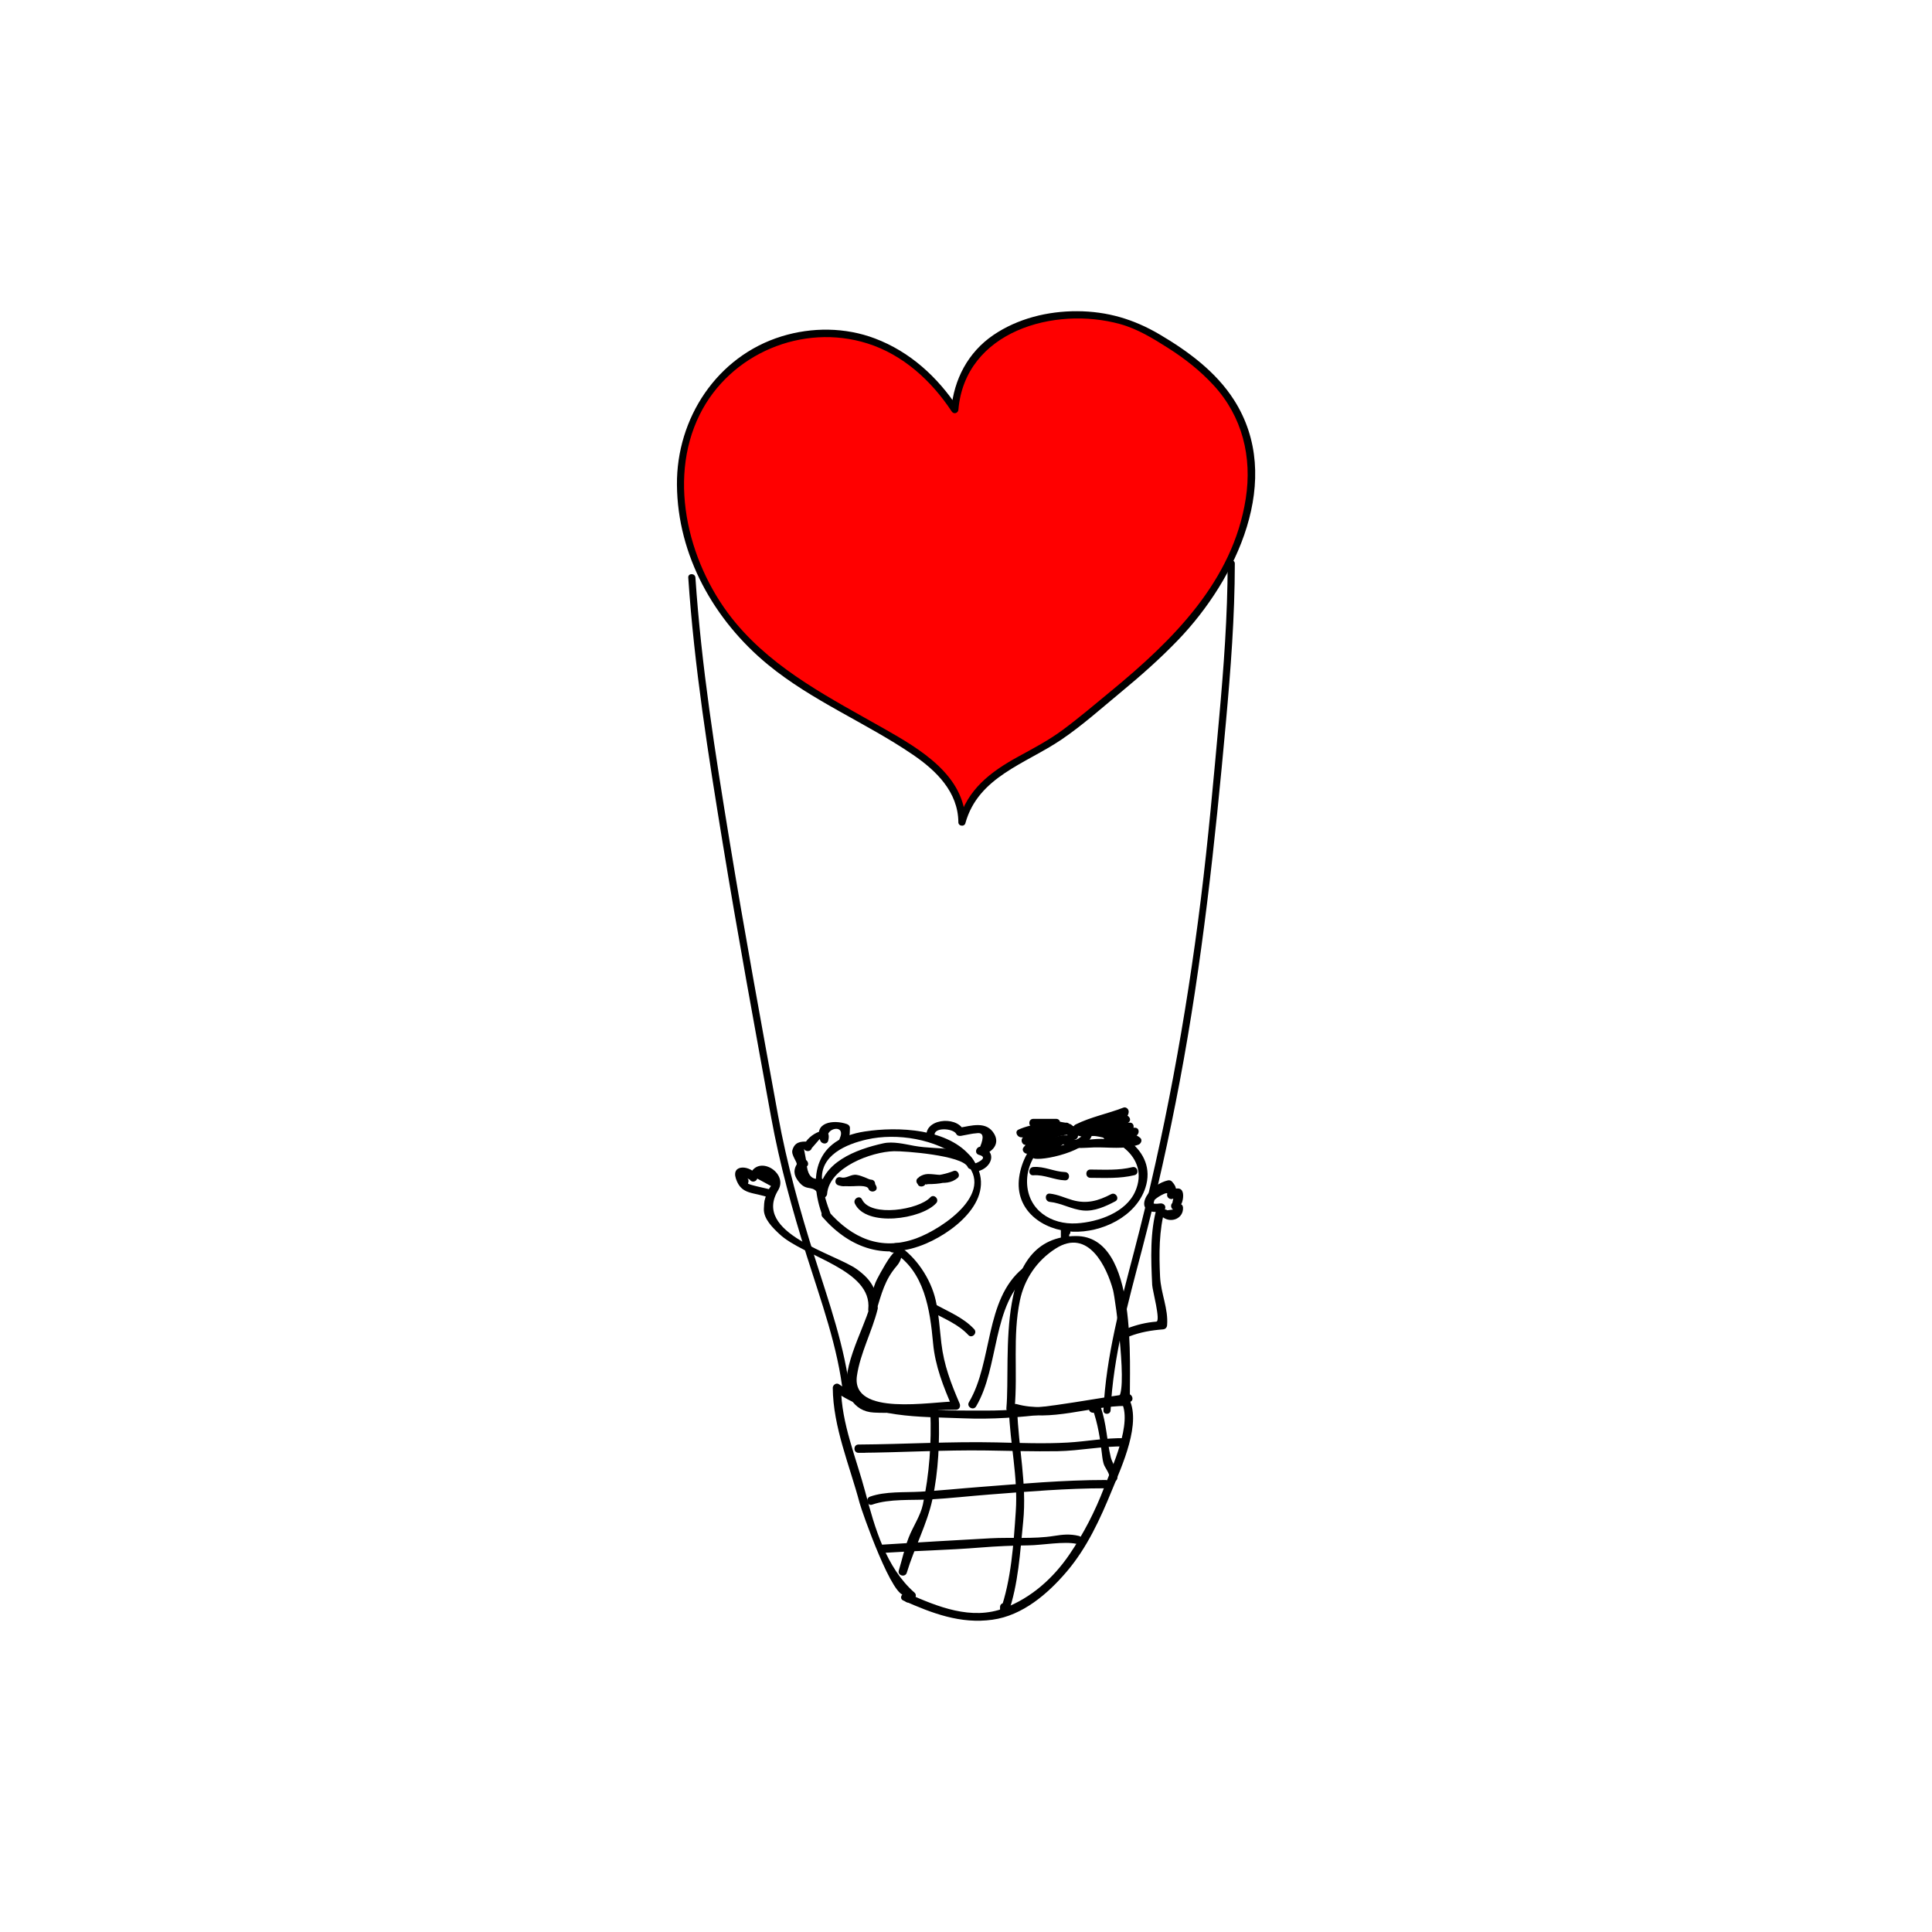<?xml version="1.0" encoding="utf-8"?>
<!-- Generator: Adobe Illustrator 16.0.0, SVG Export Plug-In . SVG Version: 6.00 Build 0)  -->
<!DOCTYPE svg PUBLIC "-//W3C//DTD SVG 1.1//EN" "http://www.w3.org/Graphics/SVG/1.1/DTD/svg11.dtd">
<svg version="1.1" id="Layer_1" xmlns="http://www.w3.org/2000/svg" xmlns:xlink="http://www.w3.org/1999/xlink" x="0px" y="0px"
	 width="350px" height="350px" viewBox="0 0 350 350" enable-background="new 0 0 350 350" xml:space="preserve">
<g>
	<g>
		<g>
			<path fill="#FF0000" d="M174.264,148.948c0-19.805-45.449-18.153-50.692-57.274c-3.89-29.024,32.077-44.113,49.403-17.458
				c1.299-17.24,22.893-20.099,33.722-14.768c14.079,7.462,25.113,17.833,17.586,38.623c-5.103,14.096-17.327,23.392-29.242,32.988
				C186.38,138.521,176.926,138.787,174.264,148.948"/>
			<g>
				<path d="M174.913,148.948c-0.075-8.49-8.269-13.26-14.786-16.962c-9.58-5.442-19.541-10.453-26.767-19.038
					c-8.417-10-12.638-25.699-6.595-37.854c5.496-11.056,18.643-16.579,30.375-12.879c6.443,2.032,11.614,6.772,15.274,12.328
					c0.369,0.56,1.155,0.314,1.209-0.328c1.218-14.2,17.391-18.815,29.328-15.499c3.146,0.874,5.971,2.619,8.705,4.356
					c2.987,1.898,5.78,4.099,8.183,6.704c5.225,5.661,7.016,13.017,5.843,20.545c-2.328,14.951-13.255,25.696-24.415,34.877
					c-2.876,2.366-5.74,4.806-8.731,7.024c-2.537,1.882-5.347,3.355-8.11,4.869c-5.018,2.749-9.194,5.942-10.787,11.684
					c-0.224,0.808,1.028,1.15,1.252,0.345c2.334-8.412,10.913-10.736,17.427-15.156c3.766-2.556,7.243-5.675,10.749-8.573
					c3.614-2.986,7.131-6.094,10.381-9.478c10.518-10.951,19.268-29.143,10.085-43.485c-3.258-5.089-8.304-8.805-13.436-11.832
					c-4.687-2.765-9.492-4.195-14.958-4.219c-5.307-0.023-10.777,1.316-15.191,4.326c-4.582,3.125-7.152,8.043-7.621,13.512
					c0.403-0.109,0.806-0.218,1.209-0.328c-3.69-5.602-8.69-10.167-15.013-12.565c-5.396-2.046-11.425-2.082-16.914-0.393
					c-11.723,3.607-19.069,14.847-18.974,26.894c0.101,12.819,6.747,24.582,16.478,32.578c8.048,6.614,17.737,10.505,26.284,16.333
					c4.24,2.892,8.17,6.751,8.219,12.212C173.622,149.785,174.92,149.786,174.913,148.948L174.913,148.948z"/>
			</g>
		</g>
		<g>
			<g>
				<path d="M124.684,104.638c1.081,16.111,3.628,32.138,6.232,48.061c2.716,16.604,5.765,33.152,8.781,49.704
					c1.56,8.558,3.839,16.817,6.453,25.112c2.58,8.188,5.661,16.539,6.594,25.122c0.089,0.823,1.389,0.832,1.298,0
					c-0.925-8.518-3.897-16.779-6.463-24.905c-2.678-8.481-5.035-16.922-6.629-25.675c-3.015-16.552-6.058-33.099-8.781-49.703
					c-2.592-15.808-5.113-31.72-6.187-47.716C125.926,103.808,124.627,103.802,124.684,104.638L124.684,104.638z"/>
			</g>
		</g>
		<g>
			<g>
				<path d="M201.194,255.502c0.473-9.874,3.181-19.542,5.672-29.057c2.642-10.088,4.911-20.245,6.847-30.492
					c4.069-21.545,6.399-43.277,8.372-65.096c0.866-9.579,1.604-19.125,1.615-28.75c0.001-0.837-1.298-0.837-1.299,0
					c-0.012,9.434-0.71,18.794-1.563,28.183c-0.99,10.894-1.951,21.779-3.3,32.636c-2.669,21.491-6.59,42.804-12.076,63.756
					c-2.471,9.438-5.098,19.027-5.566,28.82C199.855,256.339,201.154,256.335,201.194,255.502L201.194,255.502z"/>
			</g>
		</g>
	</g>
	<g>
		<g>
			<path d="M150.502,220c-0.761-2.027-1.385-3.933-1.58-6.114c-0.415-4.637,4.459-6.631,8.108-7.458
				c5.513-1.249,12.504-0.066,16.985,3.412c7.309,5.674-3.215,12.756-8.036,14.504c-6.412,2.324-11.644-0.047-15.9-4.904
				c-0.639-0.729-1.695,0.336-1.061,1.061c5.044,5.758,11.542,7.899,18.811,4.753c5.8-2.51,13.256-8.866,8.222-15.476
				c-4.101-5.386-13.439-5.72-19.42-4.796c-8.822,1.362-10.365,7.991-7.576,15.417C149.393,221.295,150.843,220.907,150.502,220
				L150.502,220z"/>
		</g>
	</g>
	<g>
		<g>
			<path d="M153.411,207.033c0.573-1.267,0.499-1.128,0.562-2.674c0.014-0.349-0.243-0.614-0.551-0.724
				c-2.469-0.872-6.093-0.299-4.825,2.989c0.249,0.645,1.257,0.782,1.446,0c0.812-3.359-3.771-1.226-4.431,0.979
				c0.491,0.066,0.982,0.133,1.473,0.199c0-0.076,0-0.153,0-0.229c0-0.428-0.342-0.726-0.75-0.75
				c-1.333-0.08-2.387,0.091-2.79,1.555c-0.243,0.885,0.979,2.239,0.771,2.594c-0.753,1.286-0.315,2.325,0.569,3.33
				c1.443,1.64,2.497,0.131,3.556,2.374c0.346,0.731,1.347,0.296,1.397-0.379c0.36-4.814,8.041-7.645,12.106-7.744
				c1.864-0.046,12.382,0.741,13.355,2.843c0.406,0.877,1.698,0.114,1.295-0.758c-0.834-1.802-2.103-2.163-4.014-2.412
				c-2.304-0.3-4.632-0.222-6.951-0.643c-1.749-0.318-3.841-0.849-5.6-0.461c-4.991,1.098-11.265,3.471-11.691,9.175
				c0.466-0.126,0.932-0.252,1.397-0.379c-0.119-0.563-0.238-1.125-0.357-1.688c0.011-0.398-0.35-0.763-0.75-0.75
				c-1.375,0.342-2.193-0.379-2.454-2.163c0.403-0.333,0.206-0.921-0.152-1.178c-0.146-0.779-0.293-1.558-0.439-2.337
				c0,0.858,1.232,1.007,1.473,0.199c0.513-0.592,1.025-1.184,1.538-1.775c0.482,0,0.964,0,1.446,0
				c-0.709-1.841,3.339-2.752,2.073,0.049C151.72,207.149,153.013,207.913,153.411,207.033L153.411,207.033z"/>
		</g>
	</g>
	<g>
		<g>
			<path d="M169.327,205.767c-0.331-1.63,3.348-1.409,3.91-0.34c0.167,0.317,0.522,0.399,0.847,0.345
				c0.494-0.084,0.982-0.182,1.473-0.281c0.463-0.099,0.931-0.165,1.404-0.198c1.155-0.171,1.354,0.646,0.597,2.449
				c-0.805,0.08-1.066,1.243-0.199,1.474c1.843,0.488-0.385,1.473-0.688,1.537c-0.946,0.201-0.545,1.647,0.398,1.447
				c2.56-0.543,3.742-3.621,0.688-4.432c-0.066,0.491-0.133,0.982-0.199,1.474c1.842-0.183,3.727-1.789,2.563-3.809
				c-1.404-2.438-4.154-1.492-6.435-1.108c0.282,0.115,0.564,0.23,0.847,0.345c-1.393-2.649-7.35-1.943-6.651,1.496
				C168.073,207.113,169.519,206.711,169.327,205.767L169.327,205.767z"/>
		</g>
	</g>
	<g>
		<g>
			<path d="M154.871,218.053c2.048,4.297,12.038,2.845,14.722-0.078c0.653-0.711-0.405-1.774-1.061-1.061
				c-2.063,2.245-10.805,3.658-12.367,0.381C155.75,216.423,154.457,217.184,154.871,218.053L154.871,218.053z"/>
		</g>
	</g>
	<g>
		<g>
			<path d="M167.146,214.648c0.29-0.158,0.581-0.408,0.546-0.78c-0.054,0.16-0.107,0.319-0.161,0.479
				c0.252-0.125,0.518-0.182,0.795-0.171c0.431-0.022,0.871,0.03,1.299,0.065c1.423,0.114,2.74,0.116,3.87-0.858
				c0.554-0.478-0.031-1.523-0.729-1.254c-1.412,0.546-2.768,0.844-4.282,0.884c-1.11,0.03-2.07-0.118-2.237,1.217
				c-0.12,0.958,1.382,0.946,1.5,0c-0.186,0.329-0.072,0.426,0.342,0.289c0.258-0.002,0.515-0.007,0.773-0.016
				c0.472-0.013,0.939-0.06,1.407-0.122c1.005-0.134,1.953-0.44,2.896-0.805c-0.243-0.418-0.486-0.836-0.729-1.254
				c-1.122,0.968-3.066,0.3-4.412,0.369c-0.525,0.027-0.957,0.183-1.403,0.453c-0.12,0.073-0.251,0.197-0.323,0.319
				c-0.493,0.842,0.224-0.184,0.093-0.111C165.54,213.817,166.297,215.113,167.146,214.648L167.146,214.648z"/>
		</g>
	</g>
	<g>
		<g>
			<path d="M157.814,213.71c-0.296-0.008-0.826-0.303-1.11-0.407c-0.509-0.188-0.964-0.379-1.504-0.464
				c-1.084-0.171-1.89,0.765-2.926,0.438c-0.133,0.482-0.266,0.965-0.398,1.447c0.862,0.209,1.757,0.177,2.638,0.168
				c0.553-0.006,2.543-0.229,2.807,0.455c0.344,0.893,1.795,0.506,1.446-0.398c-0.945-2.453-4.551-1.2-6.493-1.672
				c-0.942-0.229-1.32,1.157-0.398,1.447c0.435,0.137,0.902,0.245,1.359,0.136c0.655-0.157,1.212-0.631,1.916-0.52
				c0.92,0.146,1.723,0.845,2.664,0.869C158.782,215.234,158.779,213.734,157.814,213.71L157.814,213.71z"/>
		</g>
	</g>
	<g>
		<g>
			<path d="M162.095,226.815c-0.776,0.388-2.595,3.745-3.202,4.909c-0.825,1.58-1.046,3.569-1.572,5.264
				c0.491,0.066,0.982,0.133,1.473,0.199c0.36-3.326-0.924-5.332-3.535-7.233c-3.877-2.822-19.041-6.546-14.287-14.337
				c1.95-3.196-3.877-6.732-5.23-2.504c0.457-0.06,0.914-0.119,1.371-0.18c-1.074-1.834-4.709-2.149-3.792,0.603
				c1.007,3.021,3.17,2.336,6.159,3.484c0.904,0.347,1.292-1.104,0.398-1.447c-0.406-0.155-4.5-0.962-4.373-1.193
				c0.15-0.274,0.146-0.695-0.117-0.909c0.143,0.073,0.286,0.146,0.429,0.221c0.338,0.577,1.176,0.43,1.371-0.18
				c0.83,0.449,1.659,0.898,2.489,1.349c-0.304,0.38-0.544,0.792-0.721,1.237c-0.546,1.611-0.479,1.244-0.572,2.85
				c-0.108,1.847,1.647,3.516,2.831,4.627c4.395,4.124,16.861,6.407,16.08,13.613c-0.095,0.872,1.233,0.974,1.473,0.199
				c0.918-2.958,1.525-5.553,3.656-8.012c0.948-1.095,1.006-2.043,0.962-3.437c-0.013-0.408-0.332-0.75-0.75-0.75
				c-0.594,0-0.761,0.064-1.297,0.332C160.472,225.953,161.232,227.246,162.095,226.815L162.095,226.815z"/>
		</g>
	</g>
	<g>
		<g>
			<path d="M161.797,226.815c5.712,3.452,6.69,10.517,7.24,16.525c0.38,4.154,1.877,7.876,3.511,11.673
				c0.216-0.377,0.432-0.753,0.647-1.129c-4.354,0.005-19.036,2.807-17.952-4.648c0.597-4.108,2.753-8.052,3.753-12.08
				c0.233-0.938-1.213-1.337-1.446-0.398c-0.977,3.937-6.066,12.576-3.48,16.636c0.993,1.559,2.367,2.411,4.275,2.507
				c4.912,0.245,9.913-0.511,14.851-0.516c0.621-0.001,0.864-0.625,0.647-1.129c-1.565-3.638-2.842-6.955-3.306-10.915
				c-0.31-2.646-0.451-5.227-1.04-7.832c-0.861-3.809-3.594-7.965-6.943-9.988C161.724,225.019,160.971,226.316,161.797,226.815
				L161.797,226.815z"/>
		</g>
	</g>
	<g>
		<g>
			<path d="M168.684,237.604c2.305,1.262,4.917,2.282,6.735,4.245c0.658,0.711,1.717-0.353,1.061-1.061
				c-1.912-2.064-4.615-3.153-7.039-4.479C168.592,235.845,167.835,237.141,168.684,237.604L168.684,237.604z"/>
		</g>
	</g>
	<g>
		<g>
			<path d="M183.816,255.094c0.577-6.498-0.392-13.032,0.943-19.467c0.817-3.944,3.105-7.278,6.481-9.437
				c5.985-3.828,9.295,3.479,10.39,7.487c0.451,1.655,2.853,19.516,0.751,19.521c-6.017,0.018-12.142,2.854-18.198,1.171
				c-0.934-0.259-1.329,1.188-0.398,1.447c6.63,1.843,13.555-1.104,20.172-1.122c0.398-0.001,0.764-0.341,0.75-0.75
				c-0.203-6.31,1.683-30.026-9.769-30.023c-15.024,0.005-11.795,21.87-12.622,31.172
				C182.23,256.058,183.731,256.049,183.816,255.094L183.816,255.094z"/>
		</g>
	</g>
	<g>
		<g>
			<path d="M193.688,224.561c0-0.612,0-1.224,0-1.836c-0.5,0-1,0-1.5,0c0.007,0.423,0.158,0.693,0.449,0.989
				c0.679,0.69,1.739-0.371,1.061-1.061c-0.149-0.173-0.153-0.149-0.01,0.071c-0.016-0.966-1.5-0.968-1.5,0c0,0.612,0,1.224,0,1.836
				C192.188,225.528,193.688,225.528,193.688,224.561L193.688,224.561z"/>
		</g>
	</g>
	<g>
		<g>
			<path d="M196.58,204.554c-6.051-2.282-11.128,2.93-11.947,8.682c-0.856,6.012,4.266,9.665,9.696,9.893
				c5.251,0.22,11.444-2.709,13.163-7.931c2.294-6.971-5.729-11.632-11.57-10.899c-0.946,0.119-0.958,1.62,0,1.5
				c5.57-0.698,12.474,3.729,9.751,10c-1.685,3.879-6.746,5.582-10.615,5.822c-4.685,0.289-8.896-2.468-8.999-7.425
				c-0.11-5.251,4.936-10.151,10.123-8.194C197.088,206.343,197.477,204.893,196.58,204.554L196.58,204.554z"/>
		</g>
	</g>
	<g>
		<g>
			<path d="M187.198,212.914c1.951-0.156,3.787,0.853,5.739,0.918c0.968,0.032,0.965-1.468,0-1.5
				c-1.958-0.065-3.76-1.076-5.739-0.918C186.241,211.49,186.233,212.991,187.198,212.914L187.198,212.914z"/>
		</g>
	</g>
	<g>
		<g>
			<path d="M197.529,213.373c2.69,0.016,5.368,0.163,8.004-0.485c0.939-0.231,0.541-1.678-0.398-1.447
				c-2.502,0.616-5.054,0.447-7.605,0.433C196.562,211.867,196.563,213.367,197.529,213.373L197.529,213.373z"/>
		</g>
	</g>
	<g>
		<g>
			<path d="M190.183,217.735c2.079,0.207,3.944,1.364,6.068,1.559c2.029,0.186,4.044-0.747,5.789-1.661
				c0.856-0.449,0.099-1.743-0.758-1.295c-2.313,1.211-4.42,1.808-6.997,1.071c-1.379-0.394-2.663-1.03-4.103-1.174
				C189.22,216.14,189.229,217.641,190.183,217.735L190.183,217.735z"/>
		</g>
	</g>
	<g>
		<g>
			<path d="M194.465,206.154c1.984-1.178-0.1-2.394-1.398-2.713c-1.875-0.461-3.935-0.718-5.868-0.75c0,0.5,0,1,0,1.5
				c1.377,0,2.755,0,4.132,0c0.968,0,0.968-1.5,0-1.5c-1.377,0-2.755,0-4.132,0c-0.968,0-0.966,1.484,0,1.5
				c1.115,0.019,2.245,0.167,3.349,0.317c0.782,0.105,1.561,0.241,2.327,0.43c0.279,0.068,0.565,0.146,0.828,0.265
				c0.462,0.209,0.419-0.589,0.005-0.344C192.877,205.353,193.631,206.649,194.465,206.154L194.465,206.154z"/>
		</g>
	</g>
	<g>
		<g>
			<path d="M193.167,203.379c-2.945,0.003-5.908,0.041-8.644,1.251c-0.761,0.337-0.269,1.328,0.379,1.397
				c2.972,0.32,5.776-0.795,8.725-0.918c-0.066-0.491-0.133-0.982-0.199-1.474c-2.737,0.529-5.416,1.283-7.985,2.371
				c-0.682,0.289-0.341,1.465,0.379,1.397c1.422-0.134,2.723-0.762,4.132-0.918c-0.066-0.491-0.133-0.982-0.199-1.474
				c-1.807,0.569-3.189,1.354-4.351,2.87c-0.363,0.474,0.136,1.121,0.647,1.129c2.424,0.037,4.31-1.44,6.627-1.862
				c-0.243-0.418-0.486-0.836-0.729-1.254c-1.387,1.334-3.526,1.271-4.82,2.754c-0.332,0.381-0.271,1.155,0.331,1.254
				c2.215,0.361,11.406-1.87,10.335-5.284c-0.289-0.92-1.737-0.527-1.447,0.398c0.488,1.555-7.281,3.637-8.489,3.438
				c0.11,0.418,0.221,0.836,0.331,1.254c1.242-1.422,3.437-1.423,4.82-2.754c0.58-0.558-0.032-1.381-0.729-1.254
				c-2.165,0.396-3.976,1.845-6.229,1.81c0.216,0.376,0.432,0.752,0.647,1.129c0.909-1.188,2.061-1.742,3.454-2.181
				c0.771-0.243,0.675-1.57-0.199-1.474c-1.413,0.157-2.716,0.785-4.132,0.918c0.126,0.466,0.252,0.932,0.379,1.397
				c2.441-1.034,5.027-1.717,7.626-2.219c0.836-0.162,0.639-1.509-0.199-1.474c-2.939,0.122-5.769,1.236-8.725,0.918
				c0.126,0.466,0.252,0.932,0.379,1.397c2.465-1.09,5.241-1.043,7.886-1.046C194.134,204.878,194.135,203.378,193.167,203.379
				L193.167,203.379z"/>
		</g>
	</g>
	<g>
		<g>
			<path d="M195.612,205.007c2.645-1.318,5.57-1.845,8.314-2.908c-0.316-0.241-0.633-0.482-0.949-0.724
				c0,0.199-2.748,0.752-3.33,0.869c-1.303,0.262-2.364,0.69-3.338,1.585c-0.497,0.456-0.098,1.269,0.53,1.28
				c2.551,0.046,4.831-1.242,7.316-1.634c-0.192-0.457-0.385-0.914-0.578-1.371c-2.13,1.072-4.43,1.567-6.707,2.22
				c-0.824,0.236-0.646,1.45,0.199,1.474c2.582,0.072,5.011-0.786,7.575-0.919c0.962-0.05,0.968-1.548,0-1.5
				c-1.308,0.064-2.466,0.344-3.593,1.021c-0.679,0.408-0.337,1.33,0.379,1.397c1.389,0.13,2.741,0.043,4.133,0
				c-0.066-0.491-0.133-0.982-0.199-1.474c-1.563,0.634-3.188,0.657-4.852,0.662c-0.878,0.003-0.979,1.2-0.199,1.474
				c1.508,0.526,3.972-0.29,5.179,0.725c0.11-0.418,0.221-0.836,0.331-1.254c-2.006,0.717-4.168,0.428-6.256,0.384
				c-2.021-0.042-4.743,0.756-6.481-0.536c-0.127,0.466-0.253,0.932-0.379,1.397c0.383,0,0.765,0,1.147,0c0.968,0,0.968-1.5,0-1.5
				c-0.383,0-0.765,0-1.147,0c-0.805,0-0.945,0.977-0.379,1.397c1.685,1.252,3.924,0.839,5.889,0.79
				c2.636-0.065,5.473,0.418,8.005-0.485c0.483-0.173,0.798-0.862,0.331-1.254c-1.678-1.411-3.916-0.438-5.841-1.111
				c-0.066,0.491-0.133,0.982-0.199,1.474c1.798-0.005,3.563-0.032,5.25-0.715c0.733-0.298,0.712-1.502-0.199-1.474
				c-1.392,0.043-2.744,0.13-4.133,0c0.126,0.466,0.252,0.932,0.379,1.397c0.965-0.58,1.727-0.762,2.835-0.816c0-0.5,0-1,0-1.5
				c-2.557,0.132-5.006,0.99-7.575,0.919c0.066,0.491,0.133,0.982,0.199,1.474c2.406-0.689,4.818-1.241,7.066-2.372
				c0.819-0.412,0.2-1.493-0.578-1.371c-2.336,0.369-4.53,1.624-6.918,1.581c0.177,0.427,0.354,0.854,0.53,1.28
				c1.369-1.257,7.107-1.146,7.107-3.515c0-0.45-0.486-0.902-0.949-0.724c-2.868,1.112-5.908,1.682-8.674,3.061
				C193.989,204.144,194.749,205.438,195.612,205.007L195.612,205.007z"/>
		</g>
	</g>
	<g>
		<g>
			<path d="M195.295,205.277c0-0.051,0-0.102,0-0.152c0-0.967-1.5-0.967-1.5,0c0,0.204,0,0.407,0,0.611c0,0.968,1.5,0.968,1.5,0
				c0-0.204,0-0.407,0-0.611c0-0.967-1.5-0.967-1.5,0c0,0.051,0,0.102,0,0.152C193.795,206.245,195.295,206.245,195.295,205.277
				L195.295,205.277z"/>
		</g>
	</g>
	<g>
		<g>
			<path d="M185.821,231.051c0.968,0,0.968-1.5,0-1.5S184.854,231.051,185.821,231.051L185.821,231.051z"/>
		</g>
	</g>
	<g>
		<g>
			<path d="M185.291,229.771c-6.949,5.691-5.425,16.972-9.759,24.255c-0.496,0.834,0.801,1.588,1.295,0.758
				c4.237-7.122,2.831-18.471,9.524-23.952C187.101,230.218,186.032,229.163,185.291,229.771L185.291,229.771z"/>
		</g>
	</g>
	<g>
		<g>
			<path d="M204.615,242.094c1.969-0.763,3.957-1.1,6.064-1.265c0.435-0.034,0.714-0.317,0.75-0.75
				c0.251-2.998-1.125-5.744-1.27-8.773c-0.191-4.034-0.22-8.49,0.919-12.366c0.176-0.602-0.387-1.003-0.923-0.923
				c-3.617,0.543,1.525-2.524,1.298-1.735c-0.185,0.644,0.537,1.165,1.103,0.847c-0.061,0.27-0.121,0.539-0.181,0.809
				c-0.346,0.302-0.271,0.978,0.151,1.178c-0.35,0.046-0.7,0.093-1.05,0.139c-0.786-0.567-1.533,0.734-0.758,1.295
				c1.476,1.065,3.677,0.201,3.6-1.766c-0.01-0.249-0.132-0.534-0.371-0.647c0.242,0.115,1.466-4.34-2.149-2.302
				c0.367,0.282,0.734,0.564,1.103,0.847c0.338-1.173,0.187-1.786-0.605-2.647c-0.185-0.201-0.475-0.251-0.729-0.193
				c-3.928,0.896-6.797,6.492-1.012,5.625c-0.308-0.308-0.615-0.615-0.923-0.923c-1.336,4.548-1.124,9.564-0.9,14.26
				c0.044,0.933,1.584,6.557,0.747,6.622c-1.811,0.143-3.573,0.57-5.262,1.224C203.324,240.992,203.712,242.443,204.615,242.094
				L204.615,242.094z"/>
		</g>
	</g>
	<g>
		<g>
			<path d="M204.217,252.533c-8.684,1.263-16.994,3.065-25.825,3.006c-8.848-0.059-18.904,0.523-26.398-4.767
				c-0.475-0.336-1.131,0.115-1.128,0.647c0.042,7.077,3.076,14.106,4.87,20.893c0.375,1.422,6.167,18.032,8.358,16.569
				c-0.8,0.534-0.05,1.834,0.757,1.295c0.23-0.153,0.459-0.307,0.689-0.46c0.378-0.252,0.535-0.842,0.152-1.178
				c-5.169-4.53-7.229-11.777-8.931-18.222c-1.623-6.141-4.356-12.499-4.394-18.897c-0.376,0.216-0.752,0.432-1.128,0.647
				c6.974,4.923,15.032,4.543,23.273,4.875c10.406,0.419,19.888-1.478,30.105-2.962
				C205.569,253.842,205.162,252.396,204.217,252.533L204.217,252.533z"/>
		</g>
	</g>
	<g>
		<g>
			<path d="M203.08,253.865c2.218,3.772-1.694,12.064-3.072,15.672c-1.628,4.262-3.7,8.293-6.266,12.062
				c-2.923,4.294-6.893,7.846-11.77,9.714c-5.991,2.296-12.11-0.243-17.582-2.661c-0.876-0.388-1.64,0.904-0.757,1.295
				c5.25,2.32,10.346,4.289,16.165,3.48c5.465-0.759,10.028-4.693,13.462-8.73c3.681-4.326,6.065-9.55,8.193-14.761
				c1.715-4.198,5.544-12.366,2.921-16.828C203.886,252.274,202.589,253.029,203.08,253.865L203.08,253.865z"/>
		</g>
	</g>
	<g>
		<g>
			<path d="M156.666,261.689c-0.383,0-0.765,0-1.148,0c0,0.5,0,1,0,1.5c7.726-0.047,15.437-0.535,23.165-0.422
				c4.302,0.063,8.597,0.203,12.899,0.131c4.075-0.069,8.074-0.95,12.146-0.856c0-0.5,0-1,0-1.5c-0.229,0-0.459,0-0.688,0
				c-0.968,0-0.968,1.5,0,1.5c0.229,0,0.459,0,0.688,0c0.969,0,0.966-1.478,0-1.5c-3.468-0.08-6.859,0.596-10.315,0.792
				c-4.287,0.243-8.603,0.067-12.892-0.029c-8.344-0.188-16.662,0.334-25.002,0.385c-0.967,0.006-0.967,1.5,0,1.5
				c0.383,0,0.765,0,1.148,0C157.633,263.189,157.633,261.689,156.666,261.689L156.666,261.689z"/>
		</g>
	</g>
	<g>
		<g>
			<path d="M158.013,272.575c3.107-1.095,7.244-0.756,10.515-0.941c3.595-0.203,7.175-0.614,10.766-0.889
				c6.992-0.536,13.979-1.128,20.989-1.128c0.968,0,0.968-1.5,0-1.5c-7.636,0-15.256,0.688-22.871,1.271
				c-3.547,0.271-7.077,0.643-10.63,0.845c-2.953,0.167-6.366-0.091-9.167,0.895C156.708,271.447,157.099,272.896,158.013,272.575
				L158.013,272.575z"/>
		</g>
	</g>
	<g>
		<g>
			<path d="M159.88,281.326c5.916-0.387,11.844-0.5,17.754-0.977c2.909-0.235,5.796-0.359,8.715-0.393
				c2.392-0.027,6.497-0.783,8.686-0.265c0.94,0.223,1.34-1.224,0.398-1.447c-1.595-0.378-2.854-0.259-4.467,0
				c-3.753,0.604-7.775,0.22-11.573,0.433c-6.499,0.364-13.016,0.724-19.513,1.148C158.92,279.889,158.914,281.39,159.88,281.326
				L159.88,281.326z"/>
		</g>
	</g>
	<g>
		<g>
			<path d="M168.542,255.782c0.225,5.61-0.181,11.289-1.358,16.786c-0.441,2.061-1.811,4.012-2.567,5.975
				c-0.758,1.97-1.185,3.958-1.787,5.965c-0.279,0.929,1.169,1.322,1.446,0.398c1.349-4.496,3.673-8.759,4.652-13.329
				c1.098-5.128,1.323-10.58,1.114-15.795C170.003,254.818,168.503,254.814,168.542,255.782L168.542,255.782z"/>
		</g>
	</g>
	<g>
		<g>
			<path d="M182.775,255.323c0.186,6.204,1.672,12.229,1.244,18.462c-0.407,5.944-0.814,12.424-2.825,18.069
				c0.491,0.066,0.982,0.133,1.474,0.199c0-0.306,0-0.612,0-0.918c0-0.968-1.5-0.968-1.5,0c0,0.306,0,0.612,0,0.918
				c0,0.882,1.197,0.975,1.474,0.199c1.853-5.205,2.159-11.103,2.714-16.566c0.703-6.934-0.873-13.471-1.08-20.363
				C184.246,254.358,182.746,254.355,182.775,255.323L182.775,255.323z"/>
		</g>
	</g>
	<g>
		<g>
			<path d="M197.265,255.293c0.009,0.034,0.018,0.068,0.026,0.103c0.107,0.43,0.526,0.584,0.922,0.523
				c0.222-0.034,0.442-0.068,0.663-0.102c-0.308-0.175-0.615-0.35-0.923-0.524c0.938,2.65,1.34,5.27,1.665,8.054
				c0.082,0.708,0.166,1.578,0.478,2.227c0.197,0.41,0.986,1.539,0.842,1.947c-0.322,0.914,1.127,1.304,1.447,0.398
				c0.364-1.033-0.916-2.912-1.145-3.864c-0.743-3.088-0.759-6.107-1.84-9.16c-0.149-0.42-0.495-0.59-0.923-0.524
				c-0.221,0.034-0.442,0.068-0.663,0.103c0.308,0.175,0.615,0.349,0.923,0.523c-0.009-0.034-0.018-0.067-0.025-0.102
				C198.477,253.956,197.03,254.354,197.265,255.293L197.265,255.293z"/>
		</g>
	</g>
</g>
</svg>
